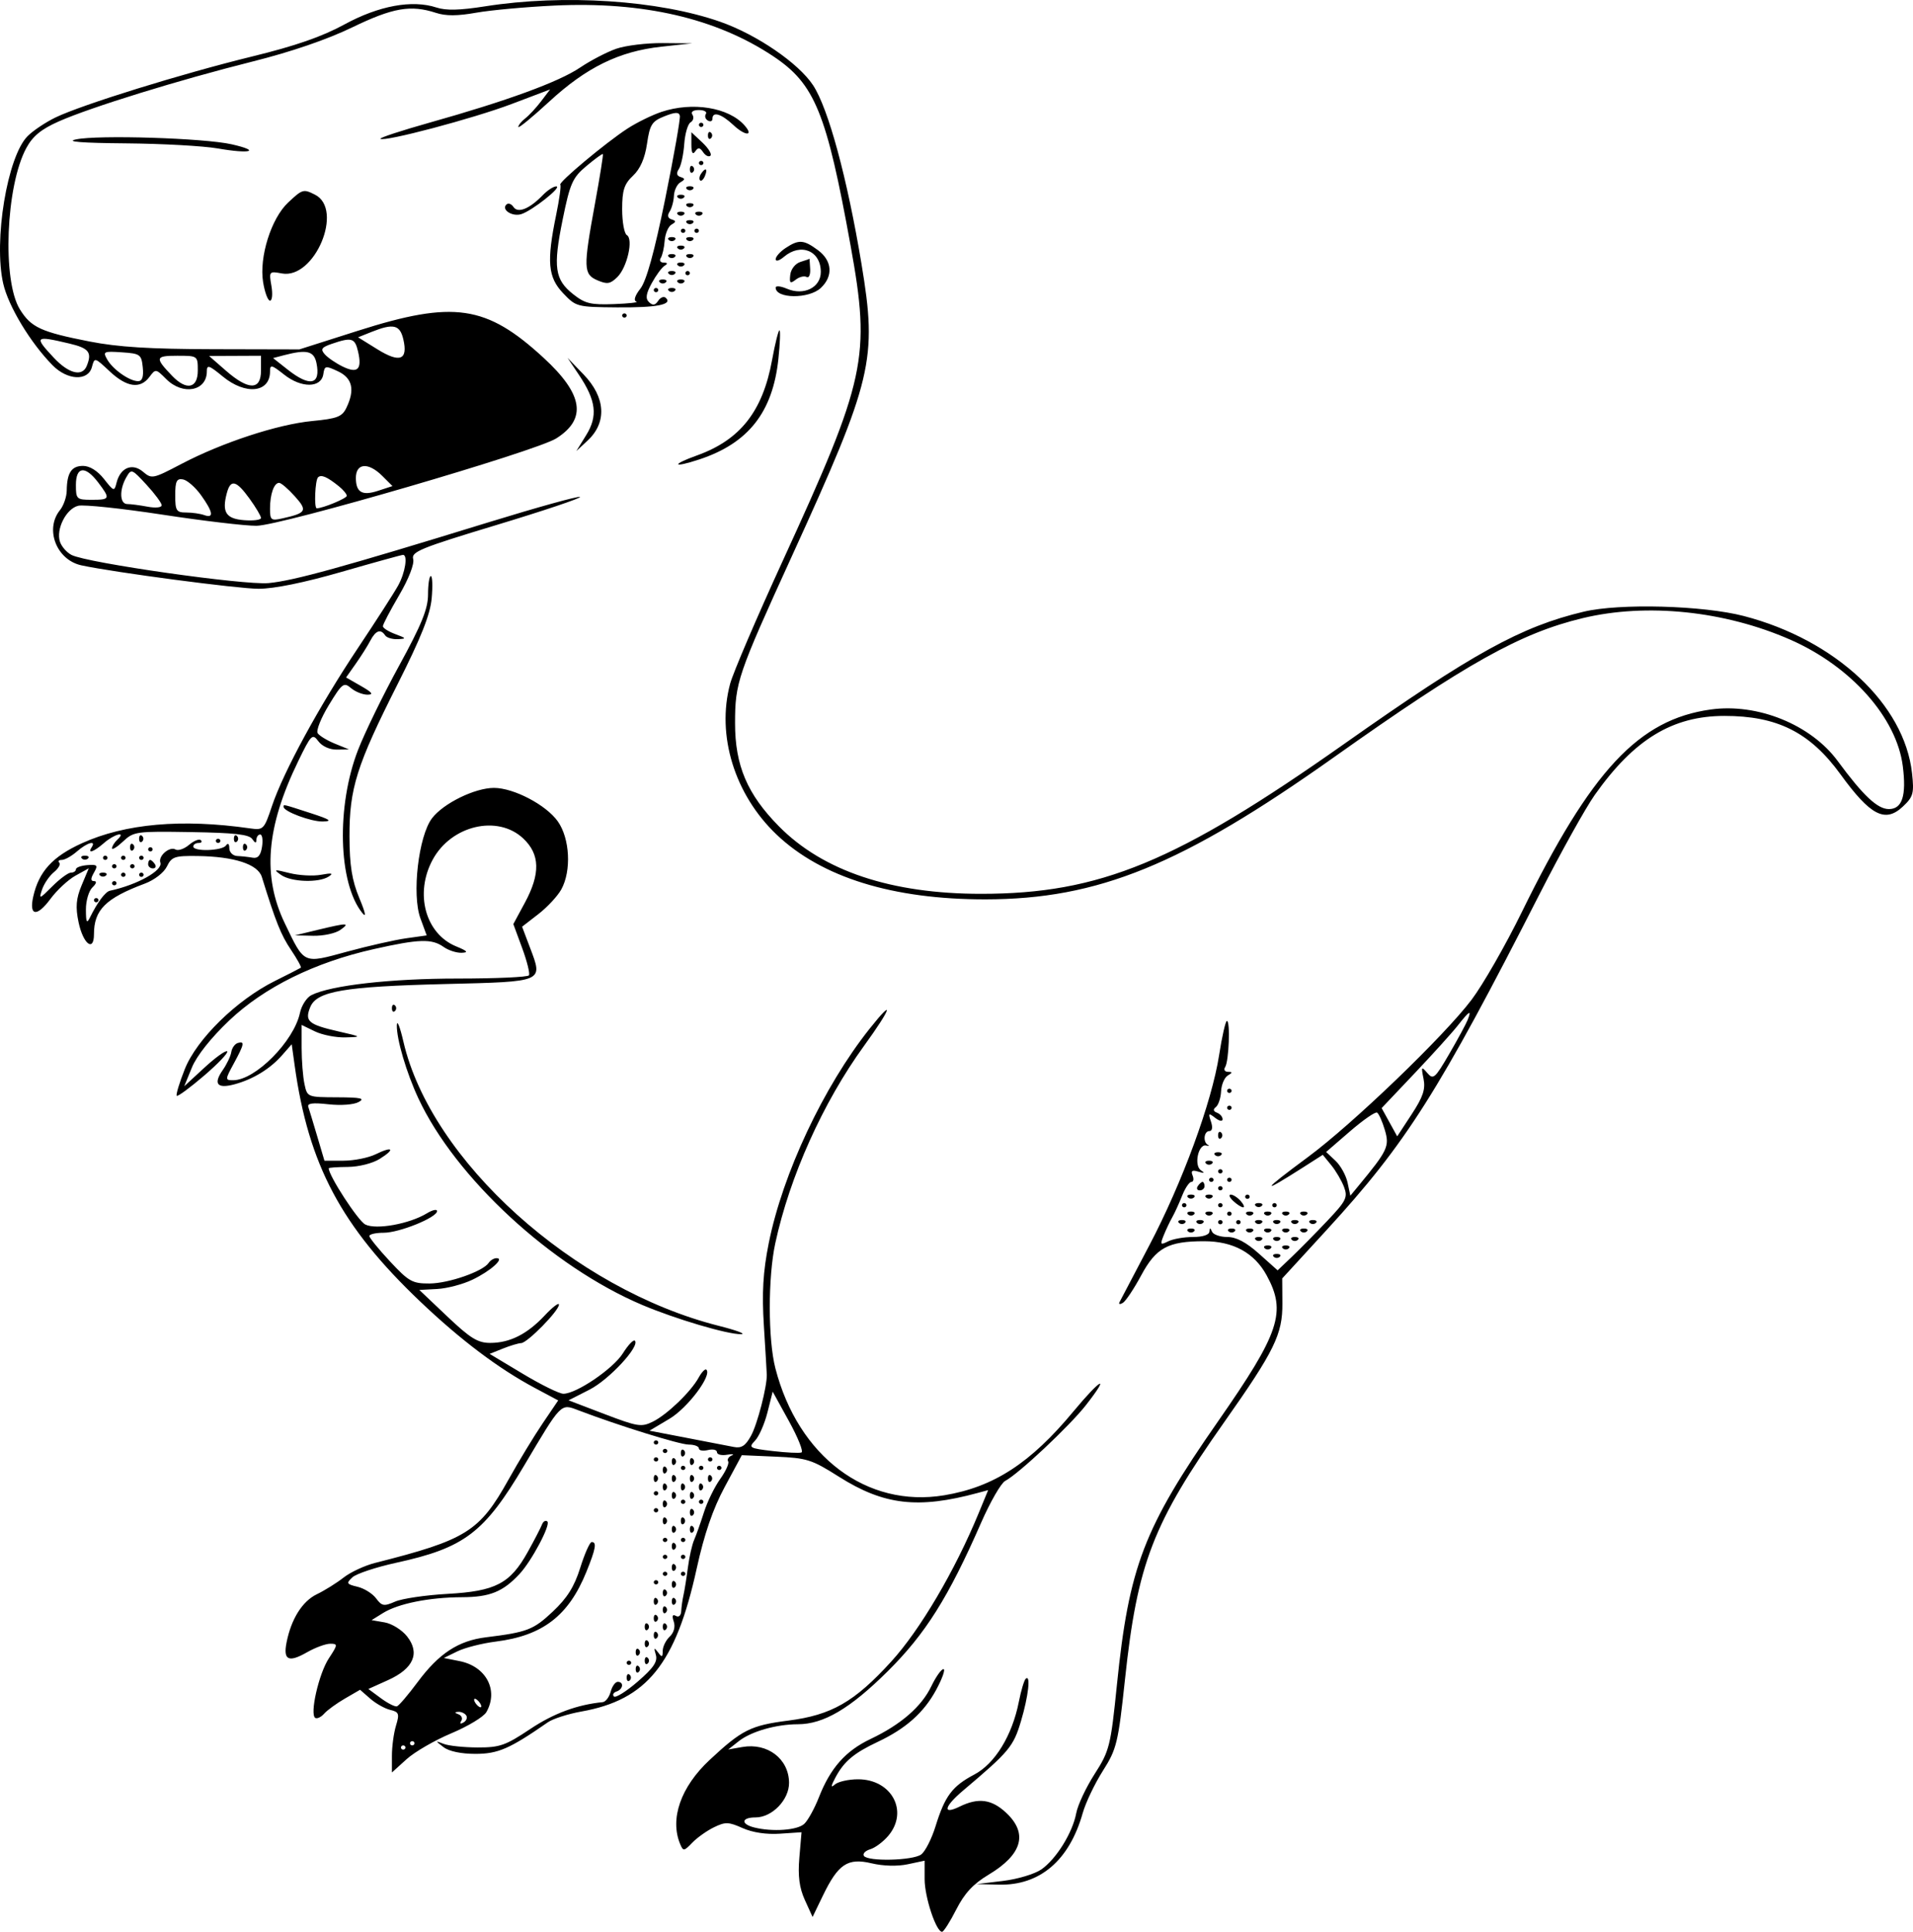 <svg width="316" height="319" viewBox="0 0 316 319" fill="none" xmlns="http://www.w3.org/2000/svg">
<path fill-rule="evenodd" clip-rule="evenodd" d="M80.151 1.043C75.947 1.705 73.686 1.761 72.089 1.238C68.081 -0.073 62.586 0.937 56.909 4.03C53.18 6.061 48.813 7.577 41.621 9.334C30.081 12.155 13.563 17.276 9.182 19.391C7.541 20.183 5.461 21.574 4.558 22.482C1.208 25.851 -1.089 39.743 0.532 46.831C1.389 50.584 5.03 56.606 8.686 60.321C11.142 62.815 14.553 62.969 15.184 60.612C15.618 58.986 15.629 58.988 18.106 61.312C20.93 63.961 23.164 64.281 24.678 62.252C25.702 60.881 25.742 60.886 27.461 62.602C30.204 65.342 34.164 64.592 34.164 61.332C34.164 60.181 34.522 60.295 36.8 62.172C40.58 65.286 44.604 64.858 44.604 61.343C44.604 60.159 44.848 60.214 46.946 61.87C49.796 64.119 53.061 64.081 53.408 61.793C53.624 60.372 53.754 60.347 55.832 61.32C58.22 62.437 58.66 64.376 57.206 67.369C56.501 68.82 55.695 69.128 51.564 69.525C45.859 70.074 36.69 73.084 29.946 76.621C25.256 79.082 25.062 79.122 23.626 77.903C21.863 76.405 19.884 77.211 19.263 79.68C18.882 81.197 18.82 81.18 17.173 79.09C16.111 77.742 14.817 76.936 13.714 76.936C11.812 76.936 11.06 78.076 11.023 81.016C11.01 82.043 10.506 83.495 9.904 84.241C7.36 87.396 9.334 92.47 13.451 93.358C18.834 94.518 39.317 97.225 42.717 97.225C45.283 97.225 50.234 96.216 56.445 94.427C61.789 92.888 66.344 91.628 66.569 91.628C67.399 91.628 66.939 94.564 65.777 96.672C65.118 97.868 62.141 102.496 59.163 106.956C52.766 116.534 46.815 127.461 44.931 133.087C43.626 136.985 43.506 137.107 41.296 136.79C30.025 135.174 20.677 136.002 13.516 139.252C8.677 141.448 6.421 143.923 5.49 148.056C4.765 151.277 6.1 151.46 8.327 148.445C9.394 147.001 11.256 145.271 12.464 144.601L14.662 143.384L13.479 146.209C12.568 148.382 12.453 149.786 12.976 152.287C13.729 155.884 15.521 157.279 15.521 154.267C15.521 150.249 17.447 148.331 23.909 145.916C25.504 145.32 27.076 144.105 27.57 143.086C28.355 141.471 28.834 141.306 32.606 141.355C38.678 141.433 42.601 142.709 43.254 144.818C45.54 152.209 46.411 154.39 48.056 156.834C49.088 158.368 49.824 159.703 49.692 159.799C49.56 159.897 47.616 160.89 45.372 162.007C39.09 165.135 32.488 171.6 30.524 176.549C29.626 178.811 29.029 180.792 29.197 180.95C29.365 181.107 31.402 179.607 33.723 177.617C36.045 175.627 37.758 173.823 37.53 173.609C37.302 173.396 35.612 174.605 33.774 176.298L30.433 179.375L31.711 176.254C32.493 174.345 34.882 171.34 37.864 168.514C43.665 163.02 51.971 158.921 61.756 156.725C69.235 155.047 71.322 154.982 73.271 156.365C74.068 156.93 75.41 157.366 76.254 157.335C77.433 157.291 77.223 157.046 75.35 156.277C70.252 154.187 68.451 147.516 71.481 141.945C74.561 136.282 82.207 134.493 86.423 138.449C89.209 141.062 89.292 144.269 86.699 149.07L84.795 152.595L86.258 156.562C87.063 158.744 87.565 160.768 87.372 161.059C87.181 161.351 81.871 161.59 75.574 161.59C64.53 161.59 54.662 162.708 51.443 164.324C50.661 164.717 49.809 166.036 49.549 167.257C48.548 171.95 42.168 178.38 38.512 178.38C37.168 178.38 37.172 178.279 38.624 175.61C40.359 172.418 40.465 171.863 39.263 172.238C38.786 172.387 38.31 173.06 38.205 173.732C38.099 174.405 37.469 175.735 36.803 176.687C35.191 178.997 35.869 179.825 38.74 179.053C41.792 178.231 44.604 176.515 46.582 174.265L48.187 172.439L48.673 175.935C50.959 192.355 56.358 202.509 69.396 214.91C76.1 221.287 82.346 225.994 88.353 229.198L92.205 231.253L89.617 235.075C88.193 237.177 85.662 241.347 83.992 244.341C79.205 252.922 77.037 254.275 61.976 258.081C60.251 258.517 57.902 259.608 56.756 260.505C55.61 261.403 53.626 262.64 52.349 263.254C49.943 264.411 48.102 267.339 47.334 271.227C46.757 274.148 47.671 274.586 50.712 272.846C52.069 272.07 53.795 271.433 54.547 271.432C55.826 271.429 55.812 271.581 54.321 273.846C52.661 276.364 51.124 283.129 52.085 283.686C52.389 283.863 53.05 283.541 53.553 282.973C54.055 282.405 55.594 281.287 56.972 280.488L59.478 279.035L61.162 280.506C62.087 281.315 63.575 282.149 64.468 282.359C65.901 282.697 66.011 283 65.415 284.951C65.043 286.166 64.739 288.406 64.739 289.927V292.692L67.163 290.498C68.496 289.292 71.826 287.366 74.564 286.217C77.301 285.068 79.902 283.495 80.343 282.722C82.394 279.125 80.314 275.175 75.907 274.301L73.315 273.786L75.552 272.69C76.783 272.087 79.635 271.361 81.891 271.078C89.643 270.105 93.928 266.81 96.861 259.569C98.414 255.735 98.609 254.638 97.738 254.639C97.431 254.64 96.581 256.546 95.852 258.876C94.871 262.009 93.683 263.901 91.292 266.144C88.096 269.143 87.088 269.529 80.268 270.37C75.718 270.931 72.506 273.034 69.004 277.745C67.439 279.851 65.896 281.661 65.575 281.767C65.254 281.874 64.059 281.273 62.92 280.432L60.849 278.904L64.098 277.44C68.318 275.539 69.429 272.971 67.228 270.203C66.388 269.146 64.729 268.114 63.542 267.909L61.383 267.536L63.248 266.374C65.773 264.799 70.893 263.771 76.318 263.75C80.918 263.733 83.072 262.862 85.824 259.907C87.836 257.747 91.009 251.761 90.415 251.246C90.126 250.995 89.727 251.223 89.526 251.752C89.326 252.282 88.265 254.326 87.168 256.295C84.268 261.504 81.863 262.758 73.921 263.201C70.307 263.403 66.416 263.975 65.274 264.473C63.416 265.284 63.086 265.228 62.122 263.936C61.53 263.143 60.146 262.282 59.047 262.023C57.247 261.599 57.163 261.446 58.2 260.474C58.832 259.88 62.085 258.797 65.428 258.066C76.742 255.595 79.984 253.133 86.593 241.995C92.771 231.581 92.597 231.76 95.513 232.873C102.092 235.384 112.267 238.547 113.764 238.547C114.691 238.547 115.449 238.833 115.449 239.181C115.449 239.53 116.12 239.65 116.941 239.45C117.761 239.248 118.432 239.406 118.432 239.799C118.432 240.193 119.187 240.384 120.11 240.223C121.033 240.063 121.367 240.119 120.851 240.348C120.336 240.577 120.079 241.016 120.282 241.323C120.483 241.629 119.889 242.94 118.962 244.236C118.034 245.532 116.826 248.009 116.277 249.741C115.728 251.473 115.001 253.519 114.661 254.288C114.321 255.058 113.858 257.104 113.633 258.836C113.407 260.568 113.08 262.614 112.906 263.383C112.732 264.153 112.562 265.352 112.528 266.048C112.492 266.787 112.122 267.115 111.641 266.835C111.091 266.517 110.975 266.83 111.293 267.769C111.583 268.628 111.322 269.604 110.627 270.256C109.998 270.846 109.478 271.903 109.472 272.604C109.462 273.694 109.348 273.727 108.677 272.828C108.052 271.991 107.982 272.076 108.331 273.25C108.666 274.377 107.965 275.417 105.341 277.686C103.456 279.317 101.687 280.422 101.41 280.142C101.133 279.862 101.327 279.492 101.84 279.321C102.941 278.951 103.095 277.726 102.04 277.726C101.638 277.726 101.112 278.46 100.872 279.358C100.631 280.256 100.038 281.03 99.552 281.078C95.327 281.499 91.445 282.938 87.581 285.518C83.509 288.237 82.562 288.569 78.908 288.56C76.652 288.555 74.135 288.293 73.315 287.978C71.845 287.415 71.845 287.422 73.271 288.512C74.171 289.2 76.162 289.619 78.532 289.619C82.27 289.619 84.201 288.777 90.502 284.401C91.343 283.817 93.833 283.019 96.039 282.626C106.852 280.703 111.627 274.782 115.085 259.009C116.328 253.341 117.764 249.162 119.712 245.543L122.536 240.296L128.128 240.538C133.304 240.762 134.081 241.009 138.567 243.847C146.001 248.55 151.634 249.208 161.524 246.528L163.228 246.067L161.678 249.828C157.738 259.385 151.996 269.134 147.226 274.367C141.136 281.048 137.366 283.209 130.199 284.126C124.012 284.918 122.544 285.654 117.206 290.636C112.445 295.079 110.605 300.357 112.359 304.531C112.86 305.723 112.983 305.708 114.356 304.285C115.161 303.451 116.772 302.306 117.938 301.741C119.827 300.824 120.339 300.838 122.669 301.876C124.32 302.61 126.59 302.951 128.841 302.8L132.401 302.562L132.041 306.761C131.782 309.779 132.039 311.747 132.954 313.757L134.226 316.554L135.915 313.056C138.451 307.806 140.019 306.758 143.95 307.687C145.912 308.15 148.221 308.212 149.939 307.849L152.736 307.257V310.317C152.736 313.274 154.635 319.006 155.614 319C155.876 318.999 156.931 317.346 157.956 315.327C159.321 312.639 160.757 311.095 163.321 309.558C168.862 306.236 169.847 302.766 166.217 299.36C163.81 297.102 161.619 296.808 158.515 298.327C155.632 299.738 155.933 298.344 159.085 295.68C166.711 289.238 167.394 288.421 168.642 284.247C169.888 280.083 170.297 276.408 169.425 277.227C169.17 277.465 168.663 279.171 168.298 281.017C167.192 286.603 164.357 291.231 160.934 293.036C157.3 294.951 156.086 296.571 154.541 301.568C153.895 303.654 152.825 305.754 152.163 306.235C150.77 307.246 143.337 307.423 142.701 306.46C142.466 306.103 142.941 305.612 143.756 305.369C144.572 305.127 145.92 304.117 146.751 303.126C150.132 299.093 147.288 293.817 141.733 293.817C140.155 293.817 138.424 294.211 137.885 294.691C137.198 295.304 137.242 294.937 138.032 293.465C139.435 290.852 141.066 289.486 144.992 287.635C149.65 285.44 152.617 282.797 154.649 279.034C155.661 277.16 156.199 275.627 155.845 275.627C155.49 275.627 154.587 276.901 153.838 278.459C152.219 281.827 148.814 284.78 143.806 287.161C139.668 289.129 137.17 291.949 135.267 296.803C134.547 298.638 133.462 300.605 132.854 301.175C131.726 302.233 127.603 302.53 124.584 301.771C122.312 301.2 122.457 300.113 124.804 300.113C127.55 300.113 130.369 297.19 130.34 294.373C130.3 290.439 126.791 287.76 122.629 288.486L120.296 288.894L122.034 287.524C124.078 285.915 128.209 284.731 131.806 284.726C136.052 284.719 140.415 282.149 146.627 275.992C152.872 269.802 156.673 263.764 162.048 251.49C163.565 248.027 165.362 244.902 166.042 244.546C168.253 243.386 176.678 235.484 179.371 232.043C183.494 226.776 181.87 227.583 177.327 233.058C170.229 241.614 164.149 245.561 155.978 246.917C143.177 249.043 131.849 240.53 128.083 225.954C126.858 221.216 126.848 210.942 128.062 205.316C130.442 194.287 135.949 182.041 142.732 172.696C147.253 166.467 147.873 164.564 143.654 169.865C136.045 179.427 129.28 193.809 126.979 205.316C126.041 210.008 125.838 213.484 126.183 218.958C126.438 222.998 126.653 226.619 126.663 227.004C126.711 228.976 125.109 235.182 124.058 237.089C123.136 238.76 122.477 239.187 121.205 238.938C120.295 238.759 116.79 238.082 113.416 237.433L107.282 236.253L110.585 234.288C113.596 232.496 117.657 227.092 116.68 226.176C116.48 225.988 115.913 226.57 115.42 227.468C114.132 229.818 110.192 233.604 107.822 234.769C105.949 235.689 105.319 235.589 99.854 233.504L93.919 231.238L97.385 229.471C100.631 227.815 105.781 222.248 104.863 221.386C104.635 221.172 103.746 222.113 102.889 223.476C101.283 226.029 95.215 230.152 93.063 230.152C92.395 230.152 89.381 228.671 86.365 226.859L80.88 223.568L83.063 222.694C84.264 222.213 85.627 221.805 86.093 221.788C87.121 221.749 92.331 216.443 92.331 215.433C92.331 215.037 91.275 215.841 89.984 217.22C87.089 220.313 84.222 221.756 80.975 221.756C78.919 221.756 77.7 221.005 73.88 217.384L69.268 213.011L72.22 212.852C73.842 212.766 76.453 212.08 78.022 211.329C81.02 209.895 83.413 207.764 82.026 207.764C81.591 207.764 81.004 208.112 80.725 208.537C79.796 209.946 74.107 211.931 70.95 211.946C68.121 211.96 67.528 211.629 64.424 208.301C62.547 206.287 61.011 204.398 61.011 204.103C61.011 203.808 62.079 203.566 63.385 203.566C65.975 203.566 72.197 201.041 72.197 199.99C72.197 199.63 71.441 199.796 70.519 200.357C67.638 202.107 62.136 203.107 60.341 202.205C59.151 201.608 54.286 194.126 54.301 192.918C54.303 192.81 55.728 192.711 57.471 192.697C59.264 192.682 61.538 192.11 62.712 191.377C65.347 189.734 64.902 189.213 62.054 190.607C60.864 191.188 58.475 191.666 56.743 191.669L53.595 191.673L52.404 187.65C51.749 185.437 51.086 183.25 50.931 182.79C50.725 182.184 51.636 182.062 54.239 182.352C56.3 182.581 58.429 182.425 59.234 181.986C60.354 181.376 59.638 181.217 55.697 181.2C50.767 181.179 50.756 181.175 50.291 178.993C50.034 177.79 49.825 175.106 49.825 173.028V169.25L52.025 170.317C53.235 170.904 55.5 171.349 57.058 171.307C59.822 171.232 59.794 171.207 55.888 170.315C50.943 169.184 50.304 168.634 51.243 166.317C52.314 163.674 56.782 162.909 73.556 162.495C89.969 162.09 89.713 162.199 87.551 156.488L86.241 153.028L88.929 150.949C90.407 149.806 92.113 147.97 92.72 146.87C94.413 143.798 94.136 138.452 92.139 135.633C90.212 132.912 84.859 130.107 81.596 130.107C78.443 130.107 73.229 132.661 71.363 135.12C69.126 138.068 68.007 147.722 69.448 151.646L70.484 154.465L67.085 154.944C65.215 155.207 60.829 156.199 57.337 157.148C50.001 159.142 50.333 159.293 47.059 152.498C43.304 144.704 43.966 136.59 49.244 125.73C51.405 121.283 51.604 121.086 52.59 122.406C53.211 123.238 54.456 123.799 55.647 123.783L57.655 123.756L55.321 122.803C54.037 122.278 52.756 121.5 52.475 121.073C52.193 120.645 53.028 118.549 54.329 116.416C56.517 112.827 56.792 112.617 57.98 113.626C58.686 114.225 59.908 114.714 60.697 114.713C61.767 114.711 61.501 114.351 59.647 113.291L57.166 111.872L58.755 109.62C59.63 108.383 60.717 106.662 61.17 105.795C62.059 104.101 62.886 103.806 63.621 104.921C63.874 105.306 64.817 105.587 65.715 105.546C67.18 105.479 67.137 105.393 65.299 104.712C64.17 104.293 63.248 103.708 63.248 103.41C63.248 103.113 64.459 100.804 65.939 98.277C67.513 95.592 68.472 93.121 68.252 92.326C67.914 91.117 69.421 90.5 82.026 86.69C89.811 84.338 96.012 82.254 95.806 82.061C95.6 81.869 88.777 83.76 80.645 86.264C56.698 93.639 48.448 95.918 44.358 96.286C40.281 96.652 14.47 92.973 11.834 91.649C11.046 91.254 10.181 90.277 9.911 89.478C9.208 87.401 10.937 83.985 12.929 83.516C13.86 83.297 20.109 83.957 26.816 84.983C33.523 86.009 40.522 86.837 42.367 86.823C46.43 86.791 88.506 74.531 91.886 72.394C96.983 69.172 96.345 65.112 89.794 59.086C80.315 50.367 74.952 49.584 59.146 54.613L49.452 57.697L35.283 57.664C24.694 57.64 19.512 57.317 14.775 56.388C6.759 54.816 5.136 54.068 3.291 51.095C0.332 46.329 0.959 30.673 4.359 24.42C5.419 22.471 6.82 21.329 9.725 20.043C15.032 17.695 29.547 13.211 41.709 10.163C48.089 8.565 54.032 6.529 58.185 4.52C64.908 1.269 67.846 0.76 72.019 2.125C73.648 2.657 75.55 2.649 78.656 2.099C81.051 1.673 86.869 1.143 91.586 0.919C106.224 0.225 118.296 3.019 127.711 9.279C134.6 13.86 136.523 18.561 140.504 40.556C143.848 59.037 143.092 62.542 129.246 92.726C124.975 102.036 121.087 111.119 120.606 112.912C118.324 121.416 121.335 131.196 128.271 137.806C135.694 144.88 147.475 148.533 162.803 148.512C181.392 148.488 195.25 142.837 220.343 125.05C242.246 109.524 251.159 104.542 261.445 102.073C272.018 99.536 284.879 100.87 295.731 105.63C305.759 110.028 313.304 118.512 314.316 126.525C314.932 131.408 314.217 133.605 312.014 133.605C310.136 133.605 307.773 131.385 303.567 125.672C299.144 119.662 290.33 116.085 282.591 117.16C270.688 118.814 262.849 127.213 251.394 150.586C248.71 156.061 244.971 162.587 243.083 165.088C238.561 171.079 223.451 185.602 216.044 191.075C208.316 196.786 208.046 197.379 215.278 192.76L218.505 190.698L219.902 192.41C220.67 193.351 221.622 194.976 222.018 196.02C222.663 197.72 222.372 198.305 219.244 201.605C217.322 203.632 214.692 206.3 213.398 207.533L211.047 209.775L207.96 207.02C205.837 205.125 204.206 204.266 202.731 204.266C201.552 204.266 200.418 203.872 200.211 203.392C199.91 202.692 199.823 202.692 199.776 203.392C199.74 203.918 198.657 204.266 197.058 204.266C195.595 204.266 193.755 204.589 192.967 204.985C191.671 205.636 191.601 205.54 192.233 203.982C192.617 203.035 193.255 201.689 193.652 200.99C194.048 200.29 194.777 198.696 195.271 197.445C195.765 196.195 196.454 195.171 196.801 195.171C197.149 195.171 197.238 194.695 197 194.114C196.68 193.33 196.927 193.166 197.956 193.48C198.948 193.783 199.066 193.717 198.369 193.246C197.189 192.452 197.939 188.875 199.226 189.157C199.701 189.26 199.839 189.213 199.531 189.052C198.675 188.602 198.866 186.776 199.767 186.776C200.253 186.776 200.356 186.164 200.033 185.207C199.561 183.813 199.638 183.744 200.728 184.593C201.42 185.132 201.954 185.232 201.954 184.821C201.954 184.421 201.535 183.934 201.022 183.739C200.411 183.506 200.35 183.185 200.845 182.806C201.26 182.489 201.647 181.322 201.705 180.213C201.762 179.104 202.261 177.928 202.813 177.6C203.62 177.121 203.625 177.001 202.843 176.992C202.306 176.986 202.097 176.631 202.379 176.202C202.996 175.266 203.249 168.586 202.667 168.586C202.442 168.586 201.864 171.119 201.383 174.216C200.17 182.025 195.306 195.28 189.842 205.665C187.312 210.475 185.099 214.69 184.925 215.032C184.751 215.375 184.996 215.431 185.468 215.156C185.94 214.883 187.313 212.828 188.516 210.591C190.967 206.035 192.944 204.966 198.908 204.966C203.698 204.966 207.194 206.871 209.225 210.588C212.544 216.66 211.412 220.057 201.177 234.745C188.929 252.32 186.488 258.688 184.495 278.245C183.469 288.323 183.267 289.131 180.821 292.937C179.398 295.152 178.028 298.067 177.778 299.414C177.177 302.64 174.478 306.988 172.012 308.703C170.924 309.459 168.072 310.314 165.673 310.601L161.312 311.124L164.975 311.215C171.754 311.385 176.632 307.234 178.843 299.414C179.332 297.682 180.834 294.534 182.18 292.417C184.462 288.833 184.711 287.801 185.829 277.334C187.873 258.187 190.424 251.575 202.222 234.842C210.543 223.04 211.869 220.332 211.832 215.209L211.803 211.11L219.17 203.078C232.318 188.743 237.583 180.433 254.394 147.485C257.862 140.69 261.929 133.391 263.433 131.265C269.918 122.099 276.259 118.232 284.823 118.221C293.571 118.208 298.992 120.931 304.025 127.866C308.978 134.688 311.396 135.938 314.327 133.188C316.045 131.576 316.205 130.996 315.839 127.68C314.589 116.309 303.192 105.661 288.061 101.726C281.315 99.971 267.529 99.599 261.594 101.011C251.253 103.472 243.295 107.862 222.089 122.808C194.339 142.366 181.668 147.597 162.05 147.597C147.217 147.597 135.953 143.835 128.661 136.446C123.435 131.151 121.414 126.395 121.42 119.411C121.425 112.696 121.832 111.501 130.843 91.762C144.179 62.55 144.93 59.394 142.308 43.598C139.958 29.435 136.833 17.907 134.304 14.071C131.902 10.426 125.01 5.715 118.99 3.602C108.799 0.025 93.152 -1.006 80.151 1.043ZM101.82 8.043C100.271 8.577 97.566 9.982 95.81 11.165C92.294 13.534 83.749 16.657 70.904 20.268C66.297 21.564 62.668 22.756 62.84 22.917C63.437 23.477 78.156 19.578 84.491 17.182L90.866 14.771L89.396 16.707C88.588 17.771 87.407 19.047 86.773 19.541C86.139 20.035 85.62 20.674 85.62 20.962C85.62 21.249 87.914 19.37 90.719 16.786C96.859 11.127 102.276 8.473 109.231 7.714L114.331 7.159L109.483 7.116C106.817 7.093 103.369 7.51 101.82 8.043ZM109.258 18.479C107.699 19.001 105.169 20.243 103.636 21.24C100.042 23.577 92.176 30.15 92.552 30.502C92.711 30.651 92.403 32.896 91.868 35.49C90.278 43.193 90.509 45.783 93.016 48.416C95.159 50.667 95.293 50.702 101.935 50.759C108.492 50.816 111.162 50.294 109.981 49.185C109.662 48.887 109.098 49.103 108.728 49.666C108.228 50.425 107.837 50.485 107.214 49.901C106.591 49.316 106.705 48.504 107.659 46.758C108.367 45.464 109.318 44.173 109.774 43.89C110.343 43.537 110.297 43.373 109.626 43.365C109.089 43.36 108.873 43.017 109.145 42.603C109.417 42.19 109.709 40.908 109.794 39.753C109.88 38.597 110.386 37.4 110.92 37.091C111.709 36.633 111.71 36.472 110.927 36.227C110.312 36.035 110.196 35.576 110.606 34.953C110.958 34.419 111.281 33.238 111.324 32.33C111.366 31.423 111.847 30.422 112.391 30.106C113.189 29.643 113.195 29.474 112.418 29.231C111.78 29.032 111.683 28.591 112.13 27.922C112.5 27.367 112.903 25.511 113.026 23.796C113.149 22.081 113.62 20.463 114.072 20.201C114.524 19.939 114.664 19.374 114.382 18.947C114.068 18.47 114.48 18.169 115.449 18.169C116.318 18.169 116.835 18.462 116.6 18.82C116.363 19.178 116.512 19.669 116.929 19.911C117.346 20.152 117.686 20.017 117.686 19.609C117.686 18.343 119.162 18.79 121.156 20.66C123.103 22.487 124.588 22.518 122.979 20.699C120.352 17.729 114.383 16.764 109.258 18.479ZM109.876 32.868C108.096 41.623 106.77 46.409 105.774 47.675C104.881 48.809 104.619 49.646 105.107 49.798C105.55 49.937 103.898 50.125 101.436 50.217C97.581 50.359 96.646 50.135 94.701 48.599C91.631 46.176 91.34 44.14 92.937 36.285C94.161 30.267 94.57 29.342 96.859 27.423C98.265 26.244 99.491 25.352 99.584 25.439C99.677 25.527 99.092 29.2 98.285 33.602C96.328 44.264 96.362 45.294 98.701 46.294C100.304 46.979 100.81 46.896 101.973 45.755C103.6 44.157 104.66 39.47 103.541 38.821C103.118 38.576 102.772 36.648 102.772 34.537C102.772 31.419 103.107 30.383 104.56 29.02C105.752 27.902 106.525 26.141 106.877 23.74C107.342 20.565 107.683 20.027 109.75 19.205C111.513 18.504 112.145 18.478 112.3 19.102C112.413 19.558 111.323 25.753 109.876 32.868ZM115.449 20.617C115.449 20.81 115.617 20.967 115.822 20.967C116.027 20.967 116.195 20.81 116.195 20.617C116.195 20.425 116.027 20.268 115.822 20.268C115.617 20.268 115.449 20.425 115.449 20.617ZM114.206 23.878C114.206 25.222 114.419 25.611 114.828 25.017C115.324 24.297 115.591 24.323 116.155 25.145C116.542 25.711 117.081 25.966 117.352 25.712C117.623 25.457 117.026 24.481 116.026 23.543L114.206 21.836V23.878ZM116.941 22.366C116.941 22.879 117.164 23.089 117.438 22.833C117.711 22.576 117.711 22.157 117.438 21.9C117.164 21.644 116.941 21.854 116.941 22.366ZM12.538 23.023C10.785 23.398 13.495 23.612 20.79 23.673C26.765 23.724 33.582 24.1 35.938 24.509C41.416 25.459 43.179 24.944 38.266 23.829C33.733 22.801 16.152 22.25 12.538 23.023ZM115.449 26.914C115.449 27.106 115.617 27.264 115.822 27.264C116.027 27.264 116.195 27.106 116.195 26.914C116.195 26.722 116.027 26.564 115.822 26.564C115.617 26.564 115.449 26.722 115.449 26.914ZM113.958 27.963C113.958 28.476 114.181 28.686 114.455 28.43C114.728 28.173 114.728 27.753 114.455 27.497C114.181 27.241 113.958 27.451 113.958 27.963ZM115.791 28.71C115.521 29.12 115.46 29.606 115.655 29.789C115.85 29.973 116.209 29.637 116.452 29.043C116.956 27.81 116.527 27.593 115.791 28.71ZM89.659 32.226C87.467 34.498 85.542 35.274 84.82 34.177C84.484 33.668 83.962 33.483 83.659 33.767C82.755 34.616 84.617 35.832 86.104 35.364C87.911 34.795 92.947 30.805 91.888 30.781C91.439 30.77 90.436 31.421 89.659 32.226ZM113.46 31.229C113.734 31.485 114.181 31.485 114.455 31.229C114.728 30.972 114.504 30.762 113.958 30.762C113.411 30.762 113.187 30.972 113.46 31.229ZM47.583 33.457C44.8 36.068 42.797 42.436 43.458 46.571C43.728 48.265 44.244 49.651 44.603 49.651C44.962 49.651 45.066 48.549 44.833 47.202C44.419 44.813 44.462 44.763 46.557 45.154C51.973 46.164 56.848 34.564 52.025 32.143C50.114 31.183 49.957 31.229 47.583 33.457ZM111.969 32.628C112.242 32.884 112.69 32.884 112.964 32.628C113.237 32.371 113.013 32.161 112.466 32.161C111.92 32.161 111.696 32.371 111.969 32.628ZM113.46 34.027C113.734 34.283 114.181 34.283 114.455 34.027C114.728 33.77 114.504 33.56 113.958 33.56C113.411 33.56 113.187 33.77 113.46 34.027ZM111.969 35.426C112.242 35.682 112.69 35.682 112.964 35.426C113.237 35.169 113.013 34.959 112.466 34.959C111.92 34.959 111.696 35.169 111.969 35.426ZM114.952 35.426C115.225 35.682 115.673 35.682 115.947 35.426C116.22 35.169 115.996 34.959 115.449 34.959C114.903 34.959 114.679 35.169 114.952 35.426ZM113.46 36.825C113.734 37.081 114.181 37.081 114.455 36.825C114.728 36.569 114.504 36.359 113.958 36.359C113.411 36.359 113.187 36.569 113.46 36.825ZM112.466 38.108C112.466 38.3 112.634 38.458 112.839 38.458C113.044 38.458 113.212 38.3 113.212 38.108C113.212 37.915 113.044 37.758 112.839 37.758C112.634 37.758 112.466 37.915 112.466 38.108ZM114.703 38.108C114.703 38.3 114.871 38.458 115.076 38.458C115.281 38.458 115.449 38.3 115.449 38.108C115.449 37.915 115.281 37.758 115.076 37.758C114.871 37.758 114.703 37.915 114.703 38.108ZM110.477 39.624C110.751 39.88 111.198 39.88 111.472 39.624C111.745 39.367 111.521 39.157 110.975 39.157C110.428 39.157 110.204 39.367 110.477 39.624ZM113.46 39.624C113.734 39.88 114.181 39.88 114.455 39.624C114.728 39.367 114.504 39.157 113.958 39.157C113.411 39.157 113.187 39.367 113.46 39.624ZM129.784 40.946C128.872 41.545 128.127 42.381 128.127 42.804C128.127 43.226 128.74 43.051 129.491 42.414C132.276 40.048 135.584 41.403 135.584 44.909C135.584 47.482 132.779 48.871 129.991 47.68C128.966 47.241 128.127 47.157 128.127 47.492C128.127 49.346 133.625 49.391 135.584 47.553C137.665 45.6 137.472 43.049 135.11 41.307C132.757 39.57 131.96 39.516 129.784 40.946ZM111.969 41.023C112.242 41.279 112.69 41.279 112.964 41.023C113.237 40.766 113.013 40.556 112.466 40.556C111.92 40.556 111.696 40.766 111.969 41.023ZM110.477 42.422C110.751 42.678 111.198 42.678 111.472 42.422C111.745 42.166 111.521 41.956 110.975 41.956C110.428 41.956 110.204 42.166 110.477 42.422ZM113.46 42.422C113.734 42.678 114.181 42.678 114.455 42.422C114.728 42.166 114.504 41.956 113.958 41.956C113.411 41.956 113.187 42.166 113.46 42.422ZM132.228 43.25C131.385 43.507 130.652 44.429 130.541 45.371C130.379 46.765 130.526 46.898 131.441 46.185C132.043 45.717 132.85 45.516 133.235 45.739C133.62 45.962 133.886 45.359 133.827 44.4C133.768 43.441 133.72 42.688 133.72 42.725C133.72 42.764 133.048 42.999 132.228 43.25ZM111.969 43.822C112.242 44.078 112.69 44.078 112.964 43.822C113.237 43.565 113.013 43.355 112.466 43.355C111.92 43.355 111.696 43.565 111.969 43.822ZM110.477 45.221C110.751 45.477 111.198 45.477 111.472 45.221C111.745 44.964 111.521 44.754 110.975 44.754C110.428 44.754 110.204 44.964 110.477 45.221ZM113.212 45.104C113.212 45.296 113.38 45.454 113.585 45.454C113.79 45.454 113.958 45.296 113.958 45.104C113.958 44.911 113.79 44.754 113.585 44.754C113.38 44.754 113.212 44.911 113.212 45.104ZM108.986 46.62C109.26 46.876 109.707 46.876 109.981 46.62C110.254 46.363 110.03 46.153 109.483 46.153C108.937 46.153 108.713 46.363 108.986 46.62ZM111.969 46.62C112.242 46.876 112.69 46.876 112.964 46.62C113.237 46.363 113.013 46.153 112.466 46.153C111.92 46.153 111.696 46.363 111.969 46.62ZM107.992 47.902C107.992 48.095 108.16 48.252 108.365 48.252C108.57 48.252 108.738 48.095 108.738 47.902C108.738 47.71 108.57 47.553 108.365 47.553C108.16 47.553 107.992 47.71 107.992 47.902ZM110.477 48.019C110.751 48.275 111.198 48.275 111.472 48.019C111.745 47.763 111.521 47.553 110.975 47.553C110.428 47.553 110.204 47.763 110.477 48.019ZM102.772 52.1C102.772 52.292 102.939 52.45 103.145 52.45C103.35 52.45 103.517 52.292 103.517 52.1C103.517 51.908 103.35 51.75 103.145 51.75C102.939 51.75 102.772 51.908 102.772 52.1ZM66.62 56.017C67.424 59.451 66.055 59.985 62.348 57.684L59.151 55.7L61.386 54.806C64.974 53.371 66.059 53.622 66.62 56.017ZM127.529 59.482C125.984 67.932 122.267 72.648 115.138 75.203C110.782 76.763 111.105 77.325 115.519 75.866C123.619 73.19 127.649 68.069 128.579 59.271C128.854 56.673 128.933 54.549 128.755 54.549C128.576 54.549 128.024 56.769 127.529 59.482ZM11.462 56.731C14.7 57.495 15.24 58.194 14.322 60.438C13.577 62.261 11.345 61.7 8.887 59.072C5.577 55.536 5.748 55.381 11.462 56.731ZM59.142 58.03C59.837 60.998 59.096 61.737 56.626 60.539C55.491 59.989 54.154 59.076 53.654 58.511C52.903 57.661 53.106 57.36 54.827 56.771C58.094 55.653 58.622 55.807 59.142 58.03ZM23.584 60.67C23.743 62.214 23.497 62.944 22.819 62.944C21.399 62.944 18.658 61.024 17.713 59.368C16.961 58.048 17.109 57.975 20.131 58.179C23.162 58.384 23.364 58.529 23.584 60.67ZM52.279 59.967C53.007 63.542 51.209 63.946 47.523 61.037L45.108 59.13L46.907 58.658C50.684 57.667 51.869 57.956 52.279 59.967ZM32.673 61.195C32.673 64.147 30.803 64.533 28.439 62.07C25.551 59.06 25.63 58.746 29.273 58.746C32.661 58.746 32.673 58.755 32.673 61.195ZM43.113 61.195C43.113 64.471 41.064 64.478 37.322 61.214L34.537 58.784L38.825 58.765L43.113 58.746V61.195ZM95.636 61.906C98.47 66.135 98.78 68.699 96.836 71.841L95.2 74.488L97.077 72.739C100.293 69.744 100.034 65.603 96.398 61.837L93.753 59.096L95.636 61.906ZM63.164 78.602L64.832 80.267L62.412 81.059C59.839 81.9 58.809 81.309 58.785 78.977C58.758 76.454 60.835 76.276 63.164 78.602ZM16.216 79.668C18.261 82.362 18.197 82.533 15.148 82.533C12.662 82.533 12.538 82.416 12.538 80.085C12.538 77.018 14.072 76.845 16.216 79.668ZM26.707 83.437C26.707 83.815 25.69 83.916 24.376 83.67C23.094 83.43 21.584 83.233 21.021 83.233C19.773 83.233 19.683 80.89 20.851 78.841C21.687 77.376 21.766 77.404 24.207 80.054C25.582 81.545 26.707 83.068 26.707 83.437ZM55.977 80.299C56.695 80.878 57.282 81.586 57.282 81.874C57.282 82.295 53.338 83.933 52.324 83.933C51.853 83.933 52.049 79.28 52.538 78.821C53.071 78.322 54.038 78.738 55.977 80.299ZM33.206 81.767C35.201 84.545 35.377 85.65 33.73 85.057C33.081 84.823 31.739 84.632 30.747 84.632C29.135 84.632 28.944 84.33 28.944 81.783C28.944 79.467 29.184 78.976 30.223 79.164C30.926 79.291 32.269 80.462 33.206 81.767ZM41.222 82.346C42.262 83.782 43.113 85.218 43.113 85.536C43.113 85.855 41.857 86.018 40.322 85.898C37.318 85.665 36.625 84.58 37.468 81.429C38.096 79.08 39.02 79.305 41.222 82.346ZM48.696 81.951C50.839 84.339 50.628 84.714 46.655 85.6C44.773 86.02 44.604 85.889 44.604 84.003C44.604 81.597 45.261 79.735 46.109 79.735C46.439 79.735 47.604 80.732 48.696 81.951ZM70.705 98.165C70.705 100.524 69.642 103.143 65.951 109.883C63.337 114.657 60.278 120.925 59.155 123.81C55.544 133.09 55.864 145.811 59.833 150.746C60.555 151.643 60.383 150.766 59.353 148.297C58.139 145.389 57.743 142.911 57.73 138.153C57.708 130.18 58.905 126.392 65.683 112.966C69.55 105.306 71.069 101.48 71.308 98.799C71.488 96.779 71.426 95.126 71.17 95.126C70.915 95.126 70.705 96.493 70.705 98.165ZM46.842 133.237C46.842 134.001 51.402 135.7 53.33 135.655C54.975 135.616 54.547 135.323 51.316 134.275C46.61 132.749 46.842 132.803 46.842 133.237ZM41.672 138.556C42.143 139.254 42.348 139.29 42.356 138.677C42.362 138.197 42.645 137.803 42.984 137.803C43.323 137.803 43.458 138.715 43.283 139.83C43.061 141.255 42.601 141.79 41.735 141.632C41.057 141.509 39.915 141.384 39.198 141.355C38.479 141.325 37.888 140.751 37.882 140.077C37.874 139.322 37.659 139.147 37.322 139.621C36.688 140.51 31.927 140.655 31.927 139.785C31.927 139.464 32.318 139.202 32.797 139.202C33.275 139.202 33.445 138.994 33.175 138.74C32.904 138.486 32.03 138.831 31.233 139.508C30.436 140.185 29.424 140.53 28.985 140.275C28.018 139.714 26.106 141.359 26.485 142.427C26.949 143.733 22.707 146.106 18.151 147.091C17.402 147.252 16.096 148.997 14.891 151.445C14.328 152.591 14.201 152.365 14.191 150.201C14.184 148.747 14.672 147.094 15.275 146.528C15.914 145.929 16.028 145.499 15.548 145.499C14.955 145.499 14.947 145.106 15.517 144.106C16.22 142.874 16.093 142.729 14.425 142.859C13.387 142.939 12.538 143.251 12.538 143.552C12.538 143.853 12.169 144.099 11.718 144.099C11.268 144.099 9.878 145.123 8.629 146.373C6.503 148.503 6.397 148.536 6.946 146.898C7.268 145.936 8.148 144.644 8.902 144.028C9.656 143.412 10.056 142.704 9.79 142.454C9.524 142.205 9.711 142 10.207 142C10.703 142 11.829 141.371 12.709 140.601C14.38 139.14 15.945 138.692 15.148 139.902C14.38 141.067 15.484 140.688 17.184 139.202C18.882 137.718 20.938 137.198 19.399 138.642C18.906 139.104 18.504 139.748 18.504 140.073C18.504 140.398 19.323 139.896 20.325 138.956C22.083 137.307 22.465 137.254 31.573 137.404C38.779 137.523 41.159 137.794 41.672 138.556ZM22.978 138.502C22.978 139.015 23.202 139.225 23.476 138.969C23.748 138.712 23.748 138.292 23.476 138.036C23.202 137.78 22.978 137.99 22.978 138.502ZM38.639 138.502C38.639 139.015 38.862 139.225 39.136 138.969C39.409 138.712 39.409 138.292 39.136 138.036C38.862 137.78 38.639 137.99 38.639 138.502ZM35.656 138.852C35.656 139.045 35.823 139.202 36.029 139.202C36.233 139.202 36.401 139.045 36.401 138.852C36.401 138.66 36.233 138.502 36.029 138.502C35.823 138.502 35.656 138.66 35.656 138.852ZM21.487 139.902C21.487 140.414 21.71 140.624 21.984 140.368C22.257 140.112 22.257 139.692 21.984 139.435C21.71 139.179 21.487 139.389 21.487 139.902ZM40.13 139.902C40.13 140.414 40.354 140.624 40.627 140.368C40.9 140.112 40.9 139.692 40.627 139.435C40.354 139.179 40.13 139.389 40.13 139.902ZM24.47 140.251C24.47 140.444 24.637 140.601 24.842 140.601C25.047 140.601 25.215 140.444 25.215 140.251C25.215 140.059 25.047 139.902 24.842 139.902C24.637 139.902 24.47 140.059 24.47 140.251ZM13.532 141.767C13.806 142.024 14.253 142.024 14.527 141.767C14.8 141.511 14.576 141.301 14.029 141.301C13.483 141.301 13.259 141.511 13.532 141.767ZM17.012 141.651C17.012 141.843 17.18 142 17.385 142C17.59 142 17.758 141.843 17.758 141.651C17.758 141.458 17.59 141.301 17.385 141.301C17.18 141.301 17.012 141.458 17.012 141.651ZM19.995 141.651C19.995 141.843 20.163 142 20.368 142C20.573 142 20.741 141.843 20.741 141.651C20.741 141.458 20.573 141.301 20.368 141.301C20.163 141.301 19.995 141.458 19.995 141.651ZM22.978 141.651C22.978 141.843 23.146 142 23.351 142C23.556 142 23.724 141.843 23.724 141.651C23.724 141.458 23.556 141.301 23.351 141.301C23.146 141.301 22.978 141.458 22.978 141.651ZM24.47 142.7C24.47 143.085 24.825 143.4 25.259 143.4C25.693 143.4 25.842 143.085 25.588 142.7C25.335 142.315 24.98 142 24.798 142C24.617 142 24.47 142.315 24.47 142.7ZM18.504 143.05C18.504 143.242 18.672 143.4 18.877 143.4C19.082 143.4 19.249 143.242 19.249 143.05C19.249 142.857 19.082 142.7 18.877 142.7C18.672 142.7 18.504 142.857 18.504 143.05ZM21.487 143.05C21.487 143.242 21.654 143.4 21.86 143.4C22.065 143.4 22.232 143.242 22.232 143.05C22.232 142.857 22.065 142.7 21.86 142.7C21.654 142.7 21.487 142.857 21.487 143.05ZM46.425 144.477C48.099 145.659 52.665 145.814 54.299 144.746C55.134 144.2 54.816 144.125 53.042 144.452C51.737 144.693 49.388 144.567 47.822 144.173C45.252 143.525 45.117 143.554 46.425 144.477ZM16.515 144.566C16.788 144.822 17.236 144.822 17.51 144.566C17.783 144.309 17.559 144.099 17.012 144.099C16.466 144.099 16.242 144.309 16.515 144.566ZM19.995 144.449C19.995 144.641 20.163 144.799 20.368 144.799C20.573 144.799 20.741 144.641 20.741 144.449C20.741 144.257 20.573 144.099 20.368 144.099C20.163 144.099 19.995 144.257 19.995 144.449ZM22.978 144.449C22.978 144.641 23.146 144.799 23.351 144.799C23.556 144.799 23.724 144.641 23.724 144.449C23.724 144.257 23.556 144.099 23.351 144.099C23.146 144.099 22.978 144.257 22.978 144.449ZM18.504 145.848C18.504 146.041 18.672 146.198 18.877 146.198C19.082 146.198 19.249 146.041 19.249 145.848C19.249 145.656 19.082 145.499 18.877 145.499C18.672 145.499 18.504 145.656 18.504 145.848ZM15.521 148.647C15.521 148.839 15.689 148.997 15.894 148.997C16.099 148.997 16.267 148.839 16.267 148.647C16.267 148.454 16.099 148.297 15.894 148.297C15.689 148.297 15.521 148.454 15.521 148.647ZM52.435 153.56L48.706 154.459L51.733 154.526C53.397 154.563 55.411 154.131 56.207 153.566C57.91 152.358 57.421 152.358 52.435 153.56ZM64.739 166.487C64.739 167 64.963 167.21 65.237 166.954C65.51 166.697 65.51 166.277 65.237 166.02C64.963 165.764 64.739 165.974 64.739 166.487ZM242.439 168.411C242.172 169.085 240.803 171.614 239.395 174.034C237.037 178.087 236.752 178.334 235.767 177.182C234.794 176.046 234.738 176.133 235.146 178.131C235.497 179.85 235.072 181.131 233.197 183.988L230.798 187.647L229.512 185.314L228.226 182.981L233.644 177.267C236.624 174.125 239.837 170.571 240.783 169.371C242.742 166.885 243.132 166.66 242.439 168.411ZM65.553 169.285C65.488 171.554 67.132 177.139 69.12 181.395C75.227 194.48 91.108 209.133 106.05 215.473C111.555 217.808 120.229 220.373 122.425 220.315C123.305 220.291 121.651 219.674 118.75 218.942C94.77 212.892 71.179 191.646 66.638 172.011C66.069 169.55 65.581 168.323 65.553 169.285ZM202.7 180.129C202.7 180.322 202.868 180.479 203.073 180.479C203.278 180.479 203.446 180.322 203.446 180.129C203.446 179.937 203.278 179.78 203.073 179.78C202.868 179.78 202.7 179.937 202.7 180.129ZM202.7 182.928C202.7 183.12 202.868 183.278 203.073 183.278C203.278 183.278 203.446 183.12 203.446 182.928C203.446 182.735 203.278 182.578 203.073 182.578C202.868 182.578 202.7 182.735 202.7 182.928ZM228.759 186.608C229.55 189.297 229.233 189.971 224.432 195.784L223.059 197.447L222.598 195.282C222.343 194.09 221.443 192.466 220.596 191.672L219.056 190.227L222.997 186.823C225.163 184.951 227.176 183.556 227.468 183.723C227.76 183.891 228.341 185.189 228.759 186.608ZM201.209 187.475C201.209 187.988 201.432 188.198 201.706 187.942C201.979 187.685 201.979 187.266 201.706 187.009C201.432 186.753 201.209 186.963 201.209 187.475ZM200.711 190.74C200.985 190.997 201.432 190.997 201.706 190.74C201.979 190.484 201.755 190.274 201.209 190.274C200.662 190.274 200.438 190.484 200.711 190.74ZM199.22 192.14C199.493 192.396 199.941 192.396 200.215 192.14C200.487 191.883 200.264 191.673 199.717 191.673C199.171 191.673 198.947 191.883 199.22 192.14ZM201.209 193.422C201.209 193.614 201.376 193.772 201.581 193.772C201.787 193.772 201.954 193.614 201.954 193.422C201.954 193.23 201.787 193.072 201.581 193.072C201.376 193.072 201.209 193.23 201.209 193.422ZM199.717 194.821C199.717 195.014 199.885 195.171 200.09 195.171C200.295 195.171 200.463 195.014 200.463 194.821C200.463 194.629 200.295 194.472 200.09 194.472C199.885 194.472 199.717 194.629 199.717 194.821ZM202.7 194.821C202.7 195.014 202.868 195.171 203.073 195.171C203.278 195.171 203.446 195.014 203.446 194.821C203.446 194.629 203.278 194.472 203.073 194.472C202.868 194.472 202.7 194.629 202.7 194.821ZM197.853 195.871C197.599 196.256 197.748 196.57 198.182 196.57C198.616 196.57 198.971 196.256 198.971 195.871C198.971 195.486 198.824 195.171 198.643 195.171C198.461 195.171 198.106 195.486 197.853 195.871ZM201.209 196.221C201.209 196.413 201.376 196.57 201.581 196.57C201.787 196.57 201.954 196.413 201.954 196.221C201.954 196.028 201.787 195.871 201.581 195.871C201.376 195.871 201.209 196.028 201.209 196.221ZM196.237 197.737C196.51 197.993 196.958 197.993 197.232 197.737C197.505 197.48 197.281 197.27 196.734 197.27C196.188 197.27 195.964 197.48 196.237 197.737ZM199.22 197.737C199.493 197.993 199.941 197.993 200.215 197.737C200.487 197.48 200.264 197.27 199.717 197.27C199.171 197.27 198.947 197.48 199.22 197.737ZM203.712 198.319C204.327 198.897 205.063 199.369 205.348 199.369C205.633 199.369 205.448 198.897 204.937 198.319C204.426 197.742 203.69 197.27 203.301 197.27C202.912 197.27 203.097 197.742 203.712 198.319ZM205.683 197.62C205.683 197.812 205.851 197.97 206.056 197.97C206.261 197.97 206.429 197.812 206.429 197.62C206.429 197.427 206.261 197.27 206.056 197.27C205.851 197.27 205.683 197.427 205.683 197.62ZM195.243 199.019C195.243 199.211 195.411 199.369 195.616 199.369C195.821 199.369 195.988 199.211 195.988 199.019C195.988 198.827 195.821 198.669 195.616 198.669C195.411 198.669 195.243 198.827 195.243 199.019ZM201.209 199.019C201.209 199.211 201.376 199.369 201.581 199.369C201.787 199.369 201.954 199.211 201.954 199.019C201.954 198.827 201.787 198.669 201.581 198.669C201.376 198.669 201.209 198.827 201.209 199.019ZM207.423 199.136C207.697 199.392 208.144 199.392 208.418 199.136C208.691 198.879 208.467 198.669 207.92 198.669C207.374 198.669 207.15 198.879 207.423 199.136ZM210.157 199.019C210.157 199.211 210.325 199.369 210.53 199.369C210.735 199.369 210.903 199.211 210.903 199.019C210.903 198.827 210.735 198.669 210.53 198.669C210.325 198.669 210.157 198.827 210.157 199.019ZM196.237 200.535C196.51 200.791 196.958 200.791 197.232 200.535C197.505 200.278 197.281 200.068 196.734 200.068C196.188 200.068 195.964 200.278 196.237 200.535ZM199.22 200.535C199.493 200.791 199.941 200.791 200.215 200.535C200.487 200.278 200.264 200.068 199.717 200.068C199.171 200.068 198.947 200.278 199.22 200.535ZM202.7 200.418C202.7 200.611 202.868 200.768 203.073 200.768C203.278 200.768 203.446 200.611 203.446 200.418C203.446 200.226 203.278 200.068 203.073 200.068C202.868 200.068 202.7 200.226 202.7 200.418ZM205.931 200.535C206.205 200.791 206.652 200.791 206.926 200.535C207.199 200.278 206.975 200.068 206.429 200.068C205.882 200.068 205.658 200.278 205.931 200.535ZM208.914 200.535C209.188 200.791 209.635 200.791 209.909 200.535C210.182 200.278 209.958 200.068 209.412 200.068C208.865 200.068 208.641 200.278 208.914 200.535ZM211.897 200.535C212.171 200.791 212.618 200.791 212.892 200.535C213.165 200.278 212.941 200.068 212.395 200.068C211.848 200.068 211.624 200.278 211.897 200.535ZM214.88 200.535C215.154 200.791 215.601 200.791 215.875 200.535C216.148 200.278 215.924 200.068 215.378 200.068C214.831 200.068 214.607 200.278 214.88 200.535ZM194.745 201.934C195.019 202.19 195.466 202.19 195.74 201.934C196.013 201.678 195.789 201.468 195.243 201.468C194.696 201.468 194.472 201.678 194.745 201.934ZM197.728 201.934C198.002 202.19 198.449 202.19 198.723 201.934C198.996 201.678 198.772 201.468 198.226 201.468C197.679 201.468 197.455 201.678 197.728 201.934ZM201.209 201.817C201.209 202.01 201.376 202.167 201.581 202.167C201.787 202.167 201.954 202.01 201.954 201.817C201.954 201.625 201.787 201.468 201.581 201.468C201.376 201.468 201.209 201.625 201.209 201.817ZM204.192 201.817C204.192 202.01 204.359 202.167 204.564 202.167C204.769 202.167 204.937 202.01 204.937 201.817C204.937 201.625 204.769 201.468 204.564 201.468C204.359 201.468 204.192 201.625 204.192 201.817ZM207.423 201.934C207.697 202.19 208.144 202.19 208.418 201.934C208.691 201.678 208.467 201.468 207.92 201.468C207.374 201.468 207.15 201.678 207.423 201.934ZM210.406 201.934C210.679 202.19 211.127 202.19 211.401 201.934C211.673 201.678 211.45 201.468 210.903 201.468C210.357 201.468 210.133 201.678 210.406 201.934ZM213.389 201.934C213.662 202.19 214.11 202.19 214.383 201.934C214.656 201.678 214.433 201.468 213.886 201.468C213.339 201.468 213.116 201.678 213.389 201.934ZM216.372 201.934C216.645 202.19 217.093 202.19 217.366 201.934C217.639 201.678 217.416 201.468 216.869 201.468C216.322 201.468 216.099 201.678 216.372 201.934ZM196.237 203.334C196.51 203.59 196.958 203.59 197.232 203.334C197.505 203.077 197.281 202.867 196.734 202.867C196.188 202.867 195.964 203.077 196.237 203.334ZM202.948 203.334C203.222 203.59 203.67 203.59 203.943 203.334C204.216 203.077 203.992 202.867 203.446 202.867C202.899 202.867 202.675 203.077 202.948 203.334ZM205.931 203.334C206.205 203.59 206.652 203.59 206.926 203.334C207.199 203.077 206.975 202.867 206.429 202.867C205.882 202.867 205.658 203.077 205.931 203.334ZM208.914 203.334C209.188 203.59 209.635 203.59 209.909 203.334C210.182 203.077 209.958 202.867 209.412 202.867C208.865 202.867 208.641 203.077 208.914 203.334ZM211.897 203.334C212.171 203.59 212.618 203.59 212.892 203.334C213.165 203.077 212.941 202.867 212.395 202.867C211.848 202.867 211.624 203.077 211.897 203.334ZM214.88 203.334C215.154 203.59 215.601 203.59 215.875 203.334C216.148 203.077 215.924 202.867 215.378 202.867C214.831 202.867 214.607 203.077 214.88 203.334ZM207.423 204.733C207.697 204.989 208.144 204.989 208.418 204.733C208.691 204.476 208.467 204.266 207.92 204.266C207.374 204.266 207.15 204.476 207.423 204.733ZM210.406 204.733C210.679 204.989 211.127 204.989 211.401 204.733C211.673 204.476 211.45 204.266 210.903 204.266C210.357 204.266 210.133 204.476 210.406 204.733ZM213.389 204.733C213.662 204.989 214.11 204.989 214.383 204.733C214.656 204.476 214.433 204.266 213.886 204.266C213.339 204.266 213.116 204.476 213.389 204.733ZM208.914 206.132C209.188 206.388 209.635 206.388 209.909 206.132C210.182 205.875 209.958 205.665 209.412 205.665C208.865 205.665 208.641 205.875 208.914 206.132ZM211.897 206.132C212.171 206.388 212.618 206.388 212.892 206.132C213.165 205.875 212.941 205.665 212.395 205.665C211.848 205.665 211.624 205.875 211.897 206.132ZM210.406 207.531C210.679 207.787 211.127 207.787 211.401 207.531C211.673 207.274 211.45 207.065 210.903 207.065C210.357 207.065 210.133 207.274 210.406 207.531ZM132.393 239.846C132.04 239.983 129.902 239.879 127.642 239.613C123.778 239.161 123.603 239.058 124.719 237.901C125.372 237.224 126.295 235.125 126.772 233.236L127.637 229.802L130.336 234.699C131.82 237.393 132.745 239.709 132.393 239.846ZM107.992 238.197C107.992 238.39 108.16 238.547 108.365 238.547C108.57 238.547 108.738 238.39 108.738 238.197C108.738 238.005 108.57 237.848 108.365 237.848C108.16 237.848 107.992 238.005 107.992 238.197ZM109.483 239.597C109.483 239.789 109.651 239.946 109.856 239.946C110.061 239.946 110.229 239.789 110.229 239.597C110.229 239.404 110.061 239.247 109.856 239.247C109.651 239.247 109.483 239.404 109.483 239.597ZM112.466 239.946C112.466 240.459 112.69 240.669 112.964 240.413C113.237 240.156 113.237 239.737 112.964 239.48C112.69 239.224 112.466 239.434 112.466 239.946ZM107.992 240.996C107.992 241.188 108.16 241.346 108.365 241.346C108.57 241.346 108.738 241.188 108.738 240.996C108.738 240.803 108.57 240.646 108.365 240.646C108.16 240.646 107.992 240.803 107.992 240.996ZM110.975 241.346C110.975 241.858 111.198 242.068 111.472 241.812C111.745 241.556 111.745 241.136 111.472 240.879C111.198 240.623 110.975 240.833 110.975 241.346ZM113.958 241.346C113.958 241.858 114.181 242.068 114.455 241.812C114.728 241.556 114.728 241.136 114.455 240.879C114.181 240.623 113.958 240.833 113.958 241.346ZM116.941 240.996C116.941 241.188 117.108 241.346 117.313 241.346C117.519 241.346 117.686 241.188 117.686 240.996C117.686 240.803 117.519 240.646 117.313 240.646C117.108 240.646 116.941 240.803 116.941 240.996ZM109.483 242.745C109.483 243.258 109.707 243.468 109.981 243.212C110.254 242.955 110.254 242.535 109.981 242.278C109.707 242.022 109.483 242.232 109.483 242.745ZM112.466 242.395C112.466 242.587 112.634 242.745 112.839 242.745C113.044 242.745 113.212 242.587 113.212 242.395C113.212 242.203 113.044 242.045 112.839 242.045C112.634 242.045 112.466 242.203 112.466 242.395ZM115.449 242.395C115.449 242.587 115.617 242.745 115.822 242.745C116.027 242.745 116.195 242.587 116.195 242.395C116.195 242.203 116.027 242.045 115.822 242.045C115.617 242.045 115.449 242.203 115.449 242.395ZM118.432 242.395C118.432 242.587 118.6 242.745 118.805 242.745C119.01 242.745 119.178 242.587 119.178 242.395C119.178 242.203 119.01 242.045 118.805 242.045C118.6 242.045 118.432 242.203 118.432 242.395ZM107.992 244.144C107.992 244.657 108.216 244.867 108.489 244.611C108.762 244.354 108.762 243.934 108.489 243.677C108.216 243.421 107.992 243.631 107.992 244.144ZM110.975 244.144C110.975 244.657 111.198 244.867 111.472 244.611C111.745 244.354 111.745 243.934 111.472 243.677C111.198 243.421 110.975 243.631 110.975 244.144ZM113.958 244.144C113.958 244.657 114.181 244.867 114.455 244.611C114.728 244.354 114.728 243.934 114.455 243.677C114.181 243.421 113.958 243.631 113.958 244.144ZM116.941 244.144C116.941 244.657 117.164 244.867 117.438 244.611C117.711 244.354 117.711 243.934 117.438 243.677C117.164 243.421 116.941 243.631 116.941 244.144ZM109.483 245.543C109.483 246.056 109.707 246.266 109.981 246.01C110.254 245.753 110.254 245.333 109.981 245.077C109.707 244.821 109.483 245.031 109.483 245.543ZM112.466 245.543C112.466 246.056 112.69 246.266 112.964 246.01C113.237 245.753 113.237 245.333 112.964 245.077C112.69 244.821 112.466 245.031 112.466 245.543ZM115.449 245.543C115.449 246.056 115.673 246.266 115.947 246.01C116.22 245.753 116.22 245.333 115.947 245.077C115.673 244.821 115.449 245.031 115.449 245.543ZM107.992 246.593C107.992 246.785 108.16 246.943 108.365 246.943C108.57 246.943 108.738 246.785 108.738 246.593C108.738 246.4 108.57 246.243 108.365 246.243C108.16 246.243 107.992 246.4 107.992 246.593ZM110.975 246.943C110.975 247.455 111.198 247.665 111.472 247.409C111.745 247.152 111.745 246.733 111.472 246.476C111.198 246.22 110.975 246.43 110.975 246.943ZM113.958 246.943C113.958 247.455 114.181 247.665 114.455 247.409C114.728 247.152 114.728 246.733 114.455 246.476C114.181 246.22 113.958 246.43 113.958 246.943ZM109.483 248.342C109.483 248.855 109.707 249.064 109.981 248.808C110.254 248.552 110.254 248.132 109.981 247.875C109.707 247.619 109.483 247.829 109.483 248.342ZM112.466 247.992C112.466 248.184 112.634 248.342 112.839 248.342C113.044 248.342 113.212 248.184 113.212 247.992C113.212 247.8 113.044 247.642 112.839 247.642C112.634 247.642 112.466 247.8 112.466 247.992ZM115.449 247.992C115.449 248.184 115.617 248.342 115.822 248.342C116.027 248.342 116.195 248.184 116.195 247.992C116.195 247.8 116.027 247.642 115.822 247.642C115.617 247.642 115.449 247.8 115.449 247.992ZM107.992 249.391C107.992 249.584 108.16 249.741 108.365 249.741C108.57 249.741 108.738 249.584 108.738 249.391C108.738 249.199 108.57 249.041 108.365 249.041C108.16 249.041 107.992 249.199 107.992 249.391ZM113.958 249.741C113.958 250.254 114.181 250.464 114.455 250.208C114.728 249.951 114.728 249.531 114.455 249.274C114.181 249.018 113.958 249.228 113.958 249.741ZM109.483 251.14C109.483 251.653 109.707 251.863 109.981 251.607C110.254 251.35 110.254 250.93 109.981 250.674C109.707 250.418 109.483 250.627 109.483 251.14ZM112.466 251.14C112.466 251.653 112.69 251.863 112.964 251.607C113.237 251.35 113.237 250.93 112.964 250.674C112.69 250.418 112.466 250.627 112.466 251.14ZM110.975 252.539C110.975 253.052 111.198 253.262 111.472 253.006C111.745 252.749 111.745 252.33 111.472 252.073C111.198 251.817 110.975 252.027 110.975 252.539ZM113.958 252.539C113.958 253.052 114.181 253.262 114.455 253.006C114.728 252.749 114.728 252.33 114.455 252.073C114.181 251.817 113.958 252.027 113.958 252.539ZM109.483 254.288C109.483 254.481 109.651 254.638 109.856 254.638C110.061 254.638 110.229 254.481 110.229 254.288C110.229 254.096 110.061 253.939 109.856 253.939C109.651 253.939 109.483 254.096 109.483 254.288ZM112.466 254.288C112.466 254.481 112.634 254.638 112.839 254.638C113.044 254.638 113.212 254.481 113.212 254.288C113.212 254.096 113.044 253.939 112.839 253.939C112.634 253.939 112.466 254.096 112.466 254.288ZM110.975 255.338C110.975 255.851 111.198 256.061 111.472 255.805C111.745 255.548 111.745 255.128 111.472 254.871C111.198 254.615 110.975 254.825 110.975 255.338ZM109.483 257.087C109.483 257.279 109.651 257.437 109.856 257.437C110.061 257.437 110.229 257.279 110.229 257.087C110.229 256.895 110.061 256.737 109.856 256.737C109.651 256.737 109.483 256.895 109.483 257.087ZM112.466 257.087C112.466 257.279 112.634 257.437 112.839 257.437C113.044 257.437 113.212 257.279 113.212 257.087C113.212 256.895 113.044 256.737 112.839 256.737C112.634 256.737 112.466 256.895 112.466 257.087ZM110.975 258.836C110.975 259.349 111.198 259.559 111.472 259.303C111.745 259.046 111.745 258.626 111.472 258.369C111.198 258.113 110.975 258.323 110.975 258.836ZM109.483 259.885C109.483 260.078 109.651 260.235 109.856 260.235C110.061 260.235 110.229 260.078 110.229 259.885C110.229 259.693 110.061 259.536 109.856 259.536C109.651 259.536 109.483 259.693 109.483 259.885ZM112.466 259.885C112.466 260.078 112.634 260.235 112.839 260.235C113.044 260.235 113.212 260.078 113.212 259.885C113.212 259.693 113.044 259.536 112.839 259.536C112.634 259.536 112.466 259.693 112.466 259.885ZM107.992 261.285C107.992 261.477 108.16 261.634 108.365 261.634C108.57 261.634 108.738 261.477 108.738 261.285C108.738 261.092 108.57 260.935 108.365 260.935C108.16 260.935 107.992 261.092 107.992 261.285ZM110.975 261.634C110.975 262.147 111.198 262.357 111.472 262.101C111.745 261.844 111.745 261.425 111.472 261.168C111.198 260.912 110.975 261.122 110.975 261.634ZM109.483 263.034C109.483 263.547 109.707 263.756 109.981 263.5C110.254 263.244 110.254 262.824 109.981 262.567C109.707 262.311 109.483 262.521 109.483 263.034ZM107.992 264.433C107.992 264.946 108.216 265.156 108.489 264.9C108.762 264.643 108.762 264.223 108.489 263.966C108.216 263.71 107.992 263.92 107.992 264.433ZM110.975 264.433C110.975 264.946 111.198 265.156 111.472 264.9C111.745 264.643 111.745 264.223 111.472 263.966C111.198 263.71 110.975 263.92 110.975 264.433ZM109.483 265.832C109.483 266.345 109.707 266.555 109.981 266.299C110.254 266.042 110.254 265.622 109.981 265.366C109.707 265.109 109.483 265.319 109.483 265.832ZM107.992 267.231C107.992 267.744 108.216 267.954 108.489 267.698C108.762 267.441 108.762 267.021 108.489 266.765C108.216 266.509 107.992 266.719 107.992 267.231ZM106.5 268.631C106.5 269.143 106.724 269.353 106.998 269.097C107.271 268.84 107.271 268.421 106.998 268.164C106.724 267.908 106.5 268.118 106.5 268.631ZM109.483 268.631C109.483 269.143 109.707 269.353 109.981 269.097C110.254 268.84 110.254 268.421 109.981 268.164C109.707 267.908 109.483 268.118 109.483 268.631ZM107.992 270.03C107.992 270.543 108.216 270.753 108.489 270.496C108.762 270.24 108.762 269.82 108.489 269.563C108.216 269.307 107.992 269.517 107.992 270.03ZM106.5 271.429C106.5 271.942 106.724 272.152 106.998 271.896C107.271 271.639 107.271 271.219 106.998 270.962C106.724 270.706 106.5 270.916 106.5 271.429ZM105.009 272.828C105.009 273.341 105.233 273.551 105.506 273.295C105.779 273.038 105.779 272.618 105.506 272.362C105.233 272.106 105.009 272.315 105.009 272.828ZM106.5 274.228C106.5 274.74 106.724 274.95 106.998 274.694C107.271 274.437 107.271 274.018 106.998 273.761C106.724 273.505 106.5 273.715 106.5 274.228ZM103.517 274.577C103.517 274.77 103.685 274.927 103.89 274.927C104.095 274.927 104.263 274.77 104.263 274.577C104.263 274.385 104.095 274.228 103.89 274.228C103.685 274.228 103.517 274.385 103.517 274.577ZM105.009 275.627C105.009 276.14 105.233 276.349 105.506 276.093C105.779 275.837 105.779 275.417 105.506 275.16C105.233 274.904 105.009 275.114 105.009 275.627ZM103.517 277.026C103.517 277.539 103.741 277.749 104.015 277.493C104.288 277.236 104.288 276.816 104.015 276.559C103.741 276.303 103.517 276.513 103.517 277.026ZM79.281 281.224C79.535 281.608 79.574 281.923 79.369 281.923C79.164 281.923 78.789 281.608 78.535 281.224C78.282 280.839 78.242 280.524 78.447 280.524C78.652 280.524 79.028 280.839 79.281 281.224ZM77.012 283.274C77.248 283.632 77.048 284.153 76.568 284.431C76.047 284.734 75.894 284.636 76.188 284.19C76.458 283.779 76.259 283.283 75.743 283.087C75.073 282.834 75.059 282.717 75.695 282.678C76.183 282.648 76.776 282.916 77.012 283.274ZM68.468 287.87C68.468 288.062 68.3 288.22 68.095 288.22C67.89 288.22 67.722 288.062 67.722 287.87C67.722 287.678 67.89 287.52 68.095 287.52C68.3 287.52 68.468 287.678 68.468 287.87ZM66.976 288.57C66.976 288.762 66.809 288.919 66.604 288.919C66.398 288.919 66.231 288.762 66.231 288.57C66.231 288.377 66.398 288.22 66.604 288.22C66.809 288.22 66.976 288.377 66.976 288.57Z" fill="black"/>
</svg>
